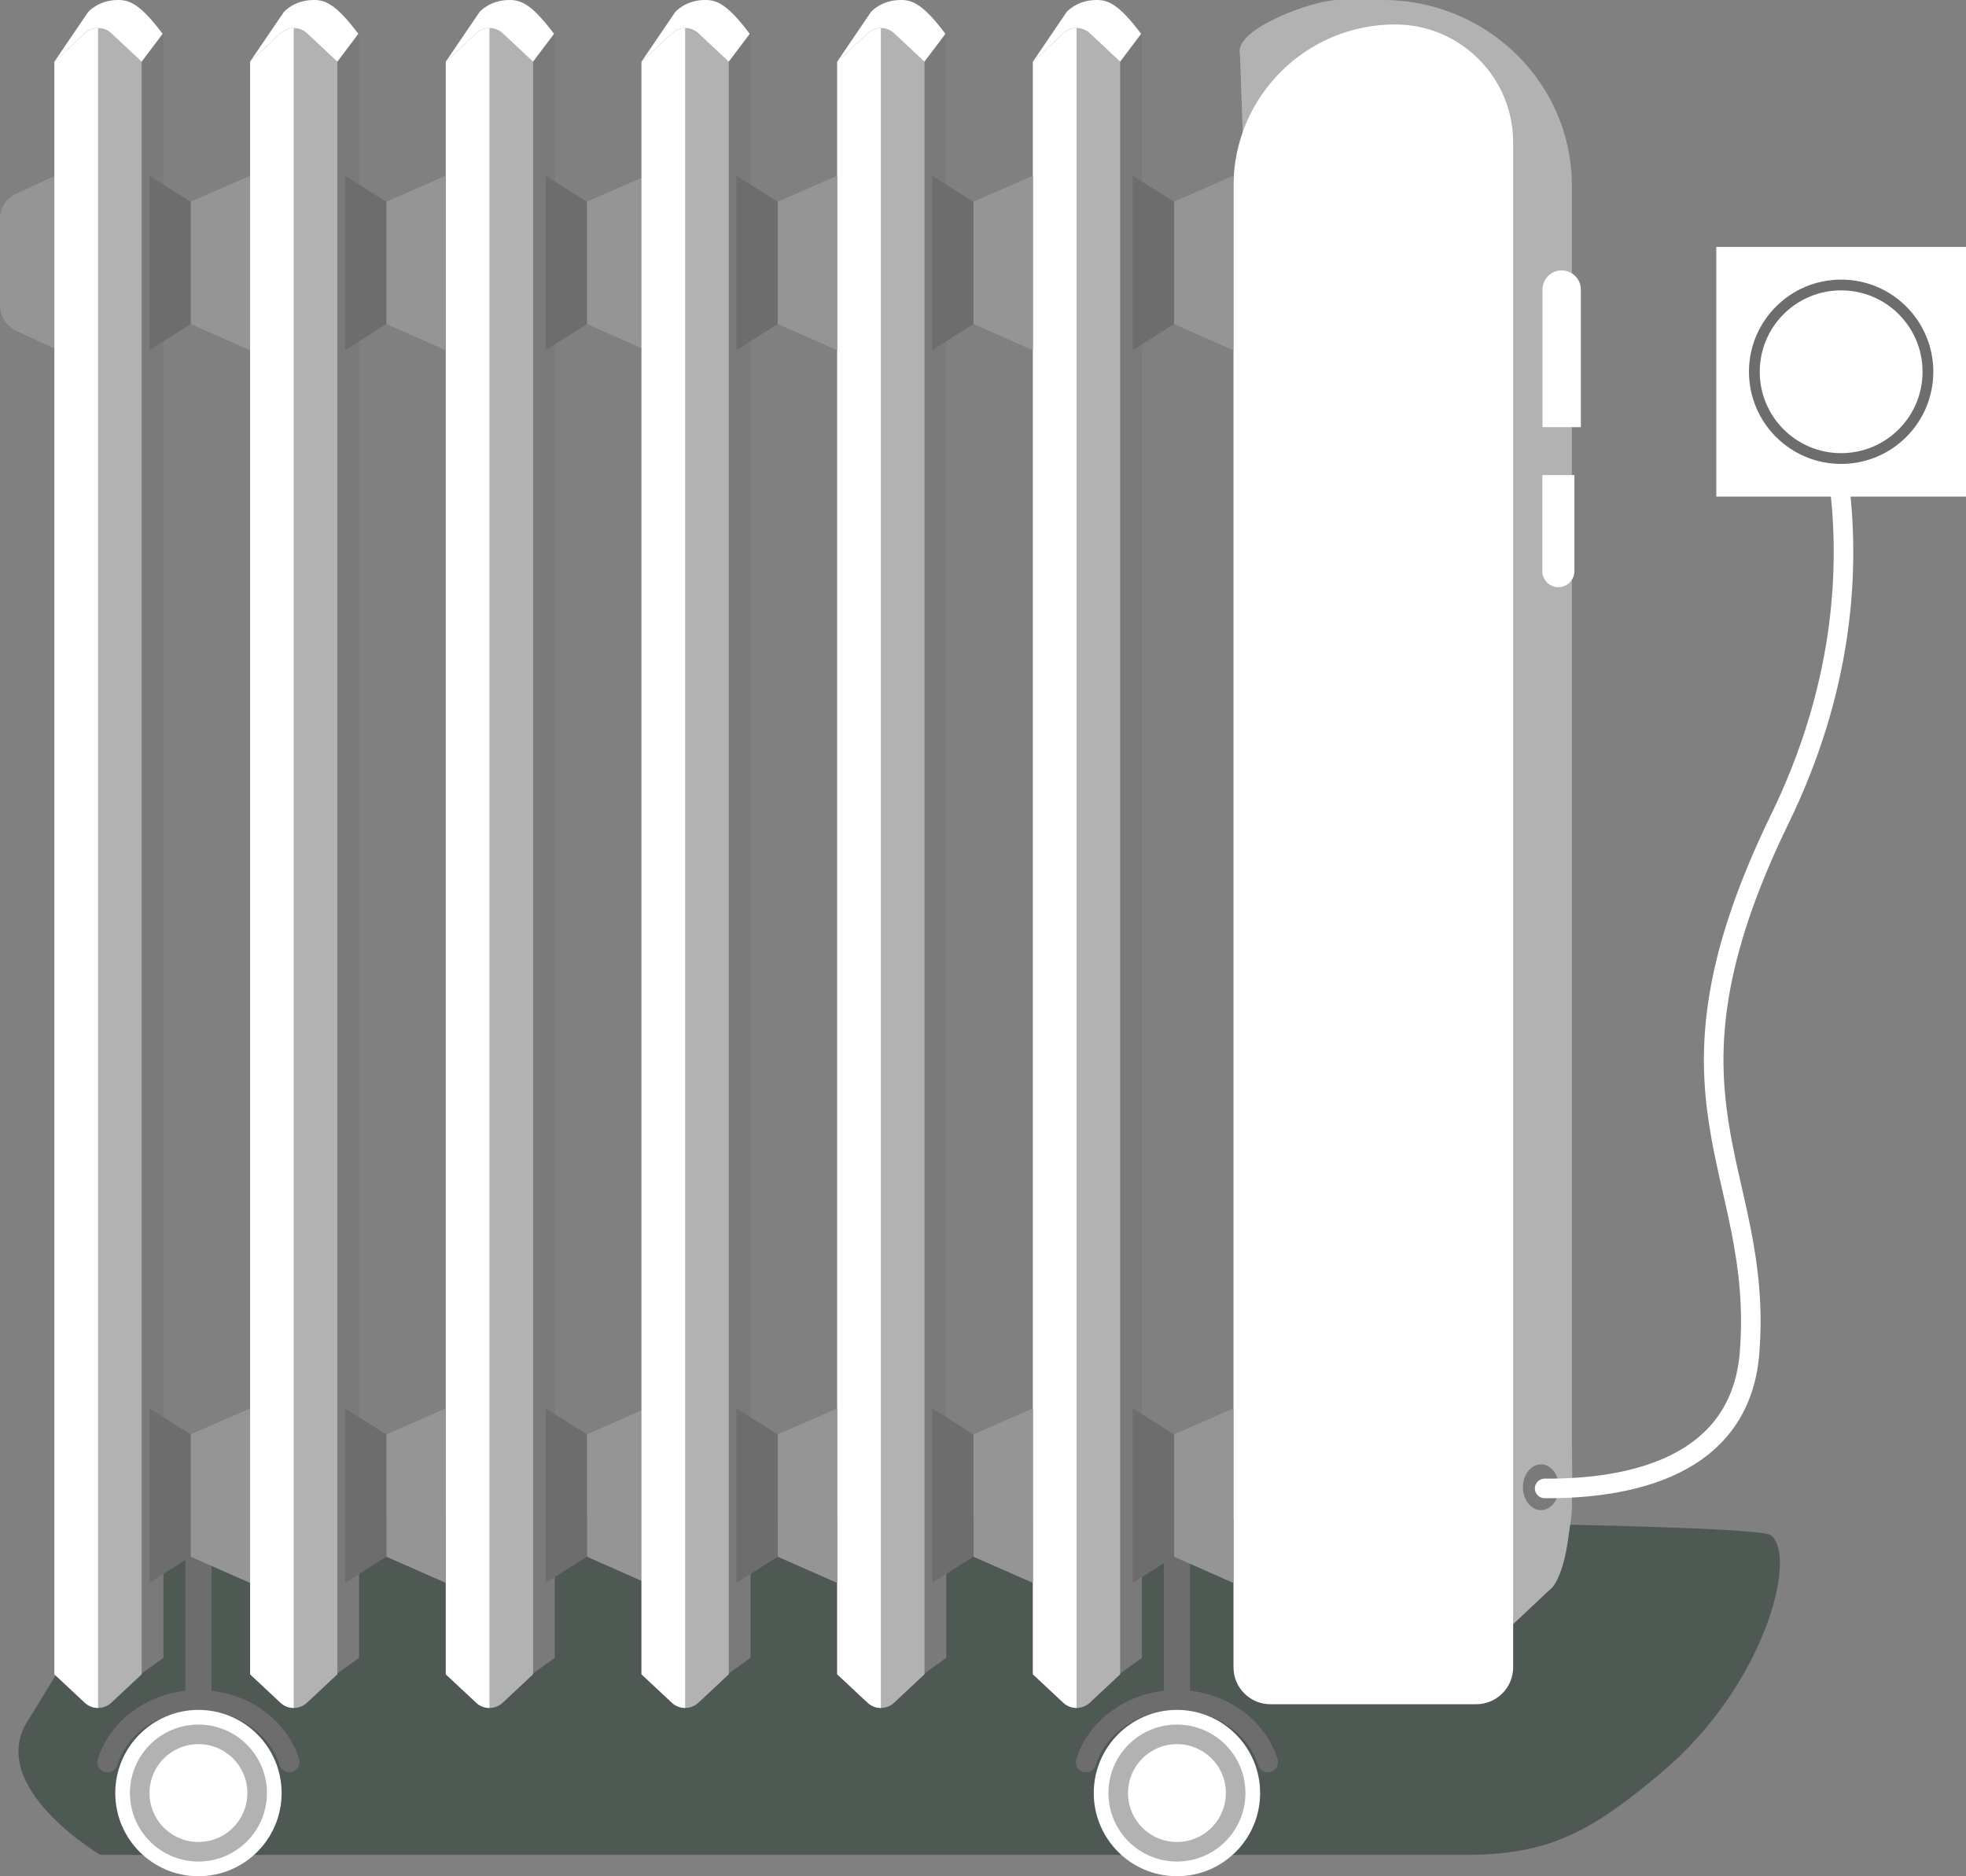 <?xml version="1.0" encoding="UTF-8"?><svg id="Layer_2" xmlns="http://www.w3.org/2000/svg" viewBox="0 0 100.46 95.89"><rect x="0" y="0" width="100.46" height="95.89" fill="#808080" stroke="none"/><defs><style>.cls-1{fill:#fff;}.cls-2{fill:#b2b2b2;}.cls-3{fill:#959595;}.cls-4{stroke:#fff;stroke-linecap:round;stroke-linejoin:round;}.cls-4,.cls-5{fill:none;}.cls-5{stroke:#b2b2b2;stroke-miterlimit:10;}.cls-6{fill:#7a7a7a;}.cls-7{fill:#6d6d6d;}.cls-8{fill:#142b20;opacity:.45;}.cls-9{fill:#2c2964;}</style></defs><g id="Radiateur"><path class="cls-8" d="m10.05,77.5s79.03-.09,80.43.96-.29,7.64-5.51,12.07c-3.67,3.11-5.82,4.27-10.1,4.27H5.13s-5.87-3.46-3.71-6.86,5.93-10.43,8.63-10.43"/><g><polygon class="cls-6" points="28.35 84.73 25.87 86.51 25.17 1.12 28.35 1.73 28.35 84.73"/><path class="cls-1" d="m22.78,3.15l1.72-2.53S25.01,0,26.04,0c.56,0,1.11.18,2.27,1.73l-1.07,1.42"/><path class="cls-2" d="m22.78,3.15v82.42s1.55,1.45,1.55,1.45c.38.36.98.36,1.36,0l1.55-1.45V3.15s-1.55-1.45-1.55-1.45c-.38-.36-.98-.36-1.36,0l-1.55,1.45Z"/><path class="cls-1" d="m22.78,3.15v82.42s1.55,1.45,1.55,1.45c.19.18.44.27.68.27V1.44c-.25,0-.49.09-.68.27l-1.55,1.45Z"/></g><g><polygon class="cls-6" points="18.35 84.73 15.87 86.51 15.17 1.12 18.35 1.73 18.35 84.73"/><path class="cls-1" d="m12.78,3.15l1.72-2.53S15.01,0,16.04,0c.56,0,1.11.18,2.27,1.73l-1.07,1.42"/><path class="cls-2" d="m12.78,3.15v82.42s1.55,1.45,1.55,1.45c.38.36.98.36,1.36,0l1.55-1.45V3.15s-1.55-1.45-1.55-1.45c-.38-.36-.98-.36-1.36,0l-1.55,1.45Z"/><path class="cls-1" d="m12.78,3.15v82.42s1.55,1.45,1.55,1.45c.19.18.44.27.68.27V1.44c-.25,0-.49.09-.68.27l-1.55,1.45Z"/></g><path class="cls-3" d="m0,11.19v4.42c0,.56.32,1.07.83,1.3l2.07.96v-8.93s-2.07.96-2.07.96C.32,10.13,0,10.63,0,11.19Z"/><g><polygon class="cls-6" points="8.35 84.73 5.87 86.51 5.17 1.12 8.35 1.73 8.35 84.73"/><path class="cls-1" d="m2.78,3.15l1.72-2.53S5.01,0,6.04,0c.56,0,1.11.18,2.27,1.73l-1.07,1.42"/><path class="cls-2" d="m2.78,3.15v82.42s1.55,1.45,1.55,1.45c.38.36.98.36,1.36,0l1.55-1.45V3.15s-1.55-1.45-1.55-1.45c-.38-.36-.98-.36-1.36,0l-1.55,1.45Z"/><path class="cls-1" d="m2.78,3.15v82.42s1.55,1.45,1.55,1.45c.19.18.44.27.68.27V1.44c-.25,0-.49.09-.68.27l-1.55,1.45Z"/></g><g><polygon class="cls-3" points="9.74 10.31 9.74 16.56 12.78 17.9 12.78 8.98 9.74 10.31"/><polygon class="cls-7" points="9.74 10.31 9.74 16.56 7.63 17.9 7.63 8.98 9.74 10.31"/></g><g><polygon class="cls-3" points="29.99 10.31 29.99 16.56 33.02 17.9 33.02 8.98 29.99 10.31"/><polygon class="cls-7" points="29.99 10.31 29.99 16.56 27.88 17.9 27.88 8.98 29.99 10.31"/></g><g><polygon class="cls-3" points="19.74 10.31 19.74 16.56 22.78 17.9 22.78 8.98 19.74 10.31"/><polygon class="cls-7" points="19.74 10.31 19.74 16.56 17.63 17.9 17.63 8.98 19.74 10.31"/></g><g><path class="cls-7" d="m9.47,74.47v13.68c.22-.03.44-.05.67-.05s.45.02.67.05v-13.68c0-.37-.3-.67-.67-.67-.19,0-.35.07-.47.2-.12.12-.2.29-.2.47Z"/><path class="cls-7" d="m5,89.9c-.11.34.14.68.5.68h0c.22,0,.43-.14.49-.36.44-1.43,1.8-2.53,3.48-2.76.22-.03.44-.05.67-.05s.45.02.67.05c1.68.23,3.03,1.33,3.48,2.76.07.21.27.36.49.36h0c.35,0,.6-.34.5-.68-.58-1.85-2.33-3.24-4.47-3.49-.22-.02-.44-.04-.67-.04s-.45.01-.67.04c-2.14.25-3.89,1.65-4.47,3.49Z"/><circle class="cls-1" cx="10.14" cy="91.64" r="4.25"/><circle class="cls-5" cx="10.14" cy="91.64" r="3"/></g><g><g><polygon class="cls-3" points="9.74 73.31 9.74 79.56 12.78 80.9 12.78 71.98 9.74 73.31"/><polygon class="cls-7" points="9.74 73.31 9.74 79.56 7.63 80.9 7.63 71.98 9.74 73.31"/></g><g><polygon class="cls-3" points="29.99 73.31 29.99 79.56 33.02 80.9 33.02 71.98 29.99 73.31"/><polygon class="cls-7" points="29.99 73.31 29.99 79.56 27.88 80.9 27.88 71.98 29.99 73.31"/></g><g><polygon class="cls-3" points="19.74 73.31 19.74 79.56 22.78 80.9 22.78 71.98 19.74 73.31"/><polygon class="cls-7" points="19.74 73.31 19.74 79.56 17.63 80.9 17.63 71.98 19.74 73.31"/></g></g><path class="cls-2" d="m73.46,86.31l2.11-1.66,3.62-3.4s1.31-.7,1.13-7.14-5.84.43-5.84.43"/><path class="cls-2" d="m80.32,76.79V9.48C80.32,4.25,75.99,0,70.66,0h-2.32c-1.22,0-5.3,1.48-4.98,2.75l2.78,78.8c0,1.2.99,2.17,2.21,2.17h4.92c3.9,0,7.06-3.1,7.06-6.93Z"/><path class="cls-1" d="m71.29,1.25h0c3.33,0,6.03,2.7,6.03,6.03v77.93c0,1.04-.84,1.89-1.89,1.89h-10.51c-1.04,0-1.89-.84-1.89-1.89V9.5c0-4.55,3.7-8.25,8.25-8.25Z"/><path class="cls-1" d="m79.8,13.82h0c.54,0,.98.44.98.98v7.03h-1.96v-7.03c0-.54.44-.98.98-.98Z"/><path class="cls-1" d="m79.63,24.29h0c.45,0,.82.37.82.82v4.91h-1.64v-4.91c0-.45.37-.82.82-.82Z" transform="translate(159.26 54.3) rotate(-180)"/><ellipse class="cls-6" cx="78.74" cy="76.01" rx=".92" ry="1.17"/><path class="cls-4" d="m78.93,76.07c4.29.03,10-1.06,10.47-6.93.75-9.5-5.48-12.84,1.55-27.29,6.45-13.26,1.31-23.65,1.31-23.65"/><g><path class="cls-7" d="m59.47,74.47v13.68c.22-.03.44-.05.67-.05s.45.02.67.05v-13.68c0-.37-.3-.67-.67-.67-.19,0-.35.07-.47.2-.12.12-.2.29-.2.47Z"/><path class="cls-7" d="m55,89.9c-.11.34.14.68.5.68h0c.22,0,.43-.14.49-.36.44-1.43,1.8-2.53,3.48-2.76.22-.03.44-.05.67-.05s.45.02.67.05c1.68.23,3.03,1.33,3.48,2.76.07.21.27.36.49.36h0c.35,0,.6-.34.5-.68-.58-1.85-2.33-3.24-4.47-3.49-.22-.02-.44-.04-.67-.04s-.45.01-.67.04c-2.14.25-3.89,1.65-4.47,3.49Z"/><circle class="cls-1" cx="60.14" cy="91.64" r="4.25"/><circle class="cls-5" cx="60.14" cy="91.64" r="3"/></g><g><polygon class="cls-6" points="58.35 84.73 55.87 86.51 55.17 1.12 58.35 1.73 58.35 84.73"/><path class="cls-1" d="m52.78,3.15l1.72-2.53S55.01,0,56.04,0c.56,0,1.11.18,2.27,1.73l-1.07,1.42"/><path class="cls-2" d="m52.78,3.15v82.42s1.55,1.45,1.55,1.45c.38.36.98.36,1.36,0l1.55-1.45V3.15s-1.55-1.45-1.55-1.45c-.38-.36-.98-.36-1.36,0l-1.55,1.45Z"/><path class="cls-1" d="m52.78,3.15v82.42s1.55,1.45,1.55,1.45c.19.18.44.27.68.27V1.44c-.25,0-.49.09-.68.27l-1.55,1.45Z"/></g><g><polygon class="cls-6" points="48.35 84.73 45.87 86.51 45.17 1.12 48.35 1.73 48.35 84.73"/><path class="cls-1" d="m42.78,3.15l1.72-2.53S45.01,0,46.04,0c.56,0,1.11.18,2.27,1.73l-1.07,1.42"/><path class="cls-2" d="m42.78,3.15v82.42s1.55,1.45,1.55,1.45c.38.36.98.36,1.36,0l1.55-1.45V3.15s-1.55-1.45-1.55-1.45c-.38-.36-.98-.36-1.36,0l-1.55,1.45Z"/><path class="cls-1" d="m42.78,3.15v82.42s1.55,1.45,1.55,1.45c.19.18.44.27.68.27V1.44c-.25,0-.49.09-.68.27l-1.55,1.45Z"/></g><g><polygon class="cls-6" points="38.35 84.73 35.87 86.51 35.17 1.12 38.35 1.73 38.35 84.73"/><path class="cls-1" d="m32.78,3.15l1.72-2.53S35.01,0,36.04,0c.56,0,1.11.18,2.27,1.73l-1.07,1.42"/><path class="cls-2" d="m32.78,3.15v82.42s1.55,1.45,1.55,1.45c.38.36.98.36,1.36,0l1.55-1.45V3.15s-1.55-1.45-1.55-1.45c-.38-.36-.98-.36-1.36,0l-1.55,1.45Z"/><path class="cls-1" d="m32.78,3.15v82.42s1.55,1.45,1.55,1.45c.19.18.44.27.68.27V1.44c-.25,0-.49.09-.68.27l-1.55,1.45Z"/></g><g><polygon class="cls-3" points="39.74 10.31 39.74 16.56 42.78 17.9 42.78 8.98 39.74 10.31"/><polygon class="cls-7" points="39.74 10.31 39.74 16.56 37.63 17.9 37.63 8.98 39.74 10.31"/></g><g><polygon class="cls-3" points="59.99 10.31 59.99 16.56 63.02 17.9 63.02 8.98 59.99 10.31"/><polygon class="cls-7" points="59.99 10.31 59.99 16.56 57.88 17.9 57.88 8.98 59.99 10.31"/></g><g><polygon class="cls-3" points="49.74 10.31 49.74 16.56 52.78 17.9 52.78 8.98 49.74 10.31"/><polygon class="cls-7" points="49.74 10.31 49.74 16.56 47.63 17.9 47.63 8.98 49.74 10.31"/></g><g><g><polygon class="cls-3" points="39.74 73.31 39.74 79.56 42.78 80.9 42.78 71.98 39.74 73.31"/><polygon class="cls-7" points="39.74 73.31 39.74 79.56 37.63 80.9 37.63 71.98 39.74 73.31"/></g><g><polygon class="cls-3" points="59.99 73.31 59.99 79.56 63.02 80.9 63.02 71.98 59.99 73.31"/><polygon class="cls-7" points="59.99 73.31 59.99 79.56 57.88 80.9 57.88 71.98 59.99 73.31"/></g><g><polygon class="cls-3" points="49.74 73.31 49.74 79.56 52.78 80.9 52.78 71.98 49.74 73.31"/><polygon class="cls-7" points="49.74 73.31 49.74 79.56 47.63 80.9 47.63 71.98 49.74 73.31"/></g></g><rect class="cls-1" x="87.7" y="12.62" width="12.76" height="12.76"/><circle class="cls-7" cx="94.08" cy="19" r="4.71"/><circle class="cls-9" cx="91.6" cy="18.21" r=".66"/><circle class="cls-9" cx="94.06" cy="16.35" r=".66"/><circle class="cls-1" cx="94.08" cy="19" r="4.16"/></g></svg>